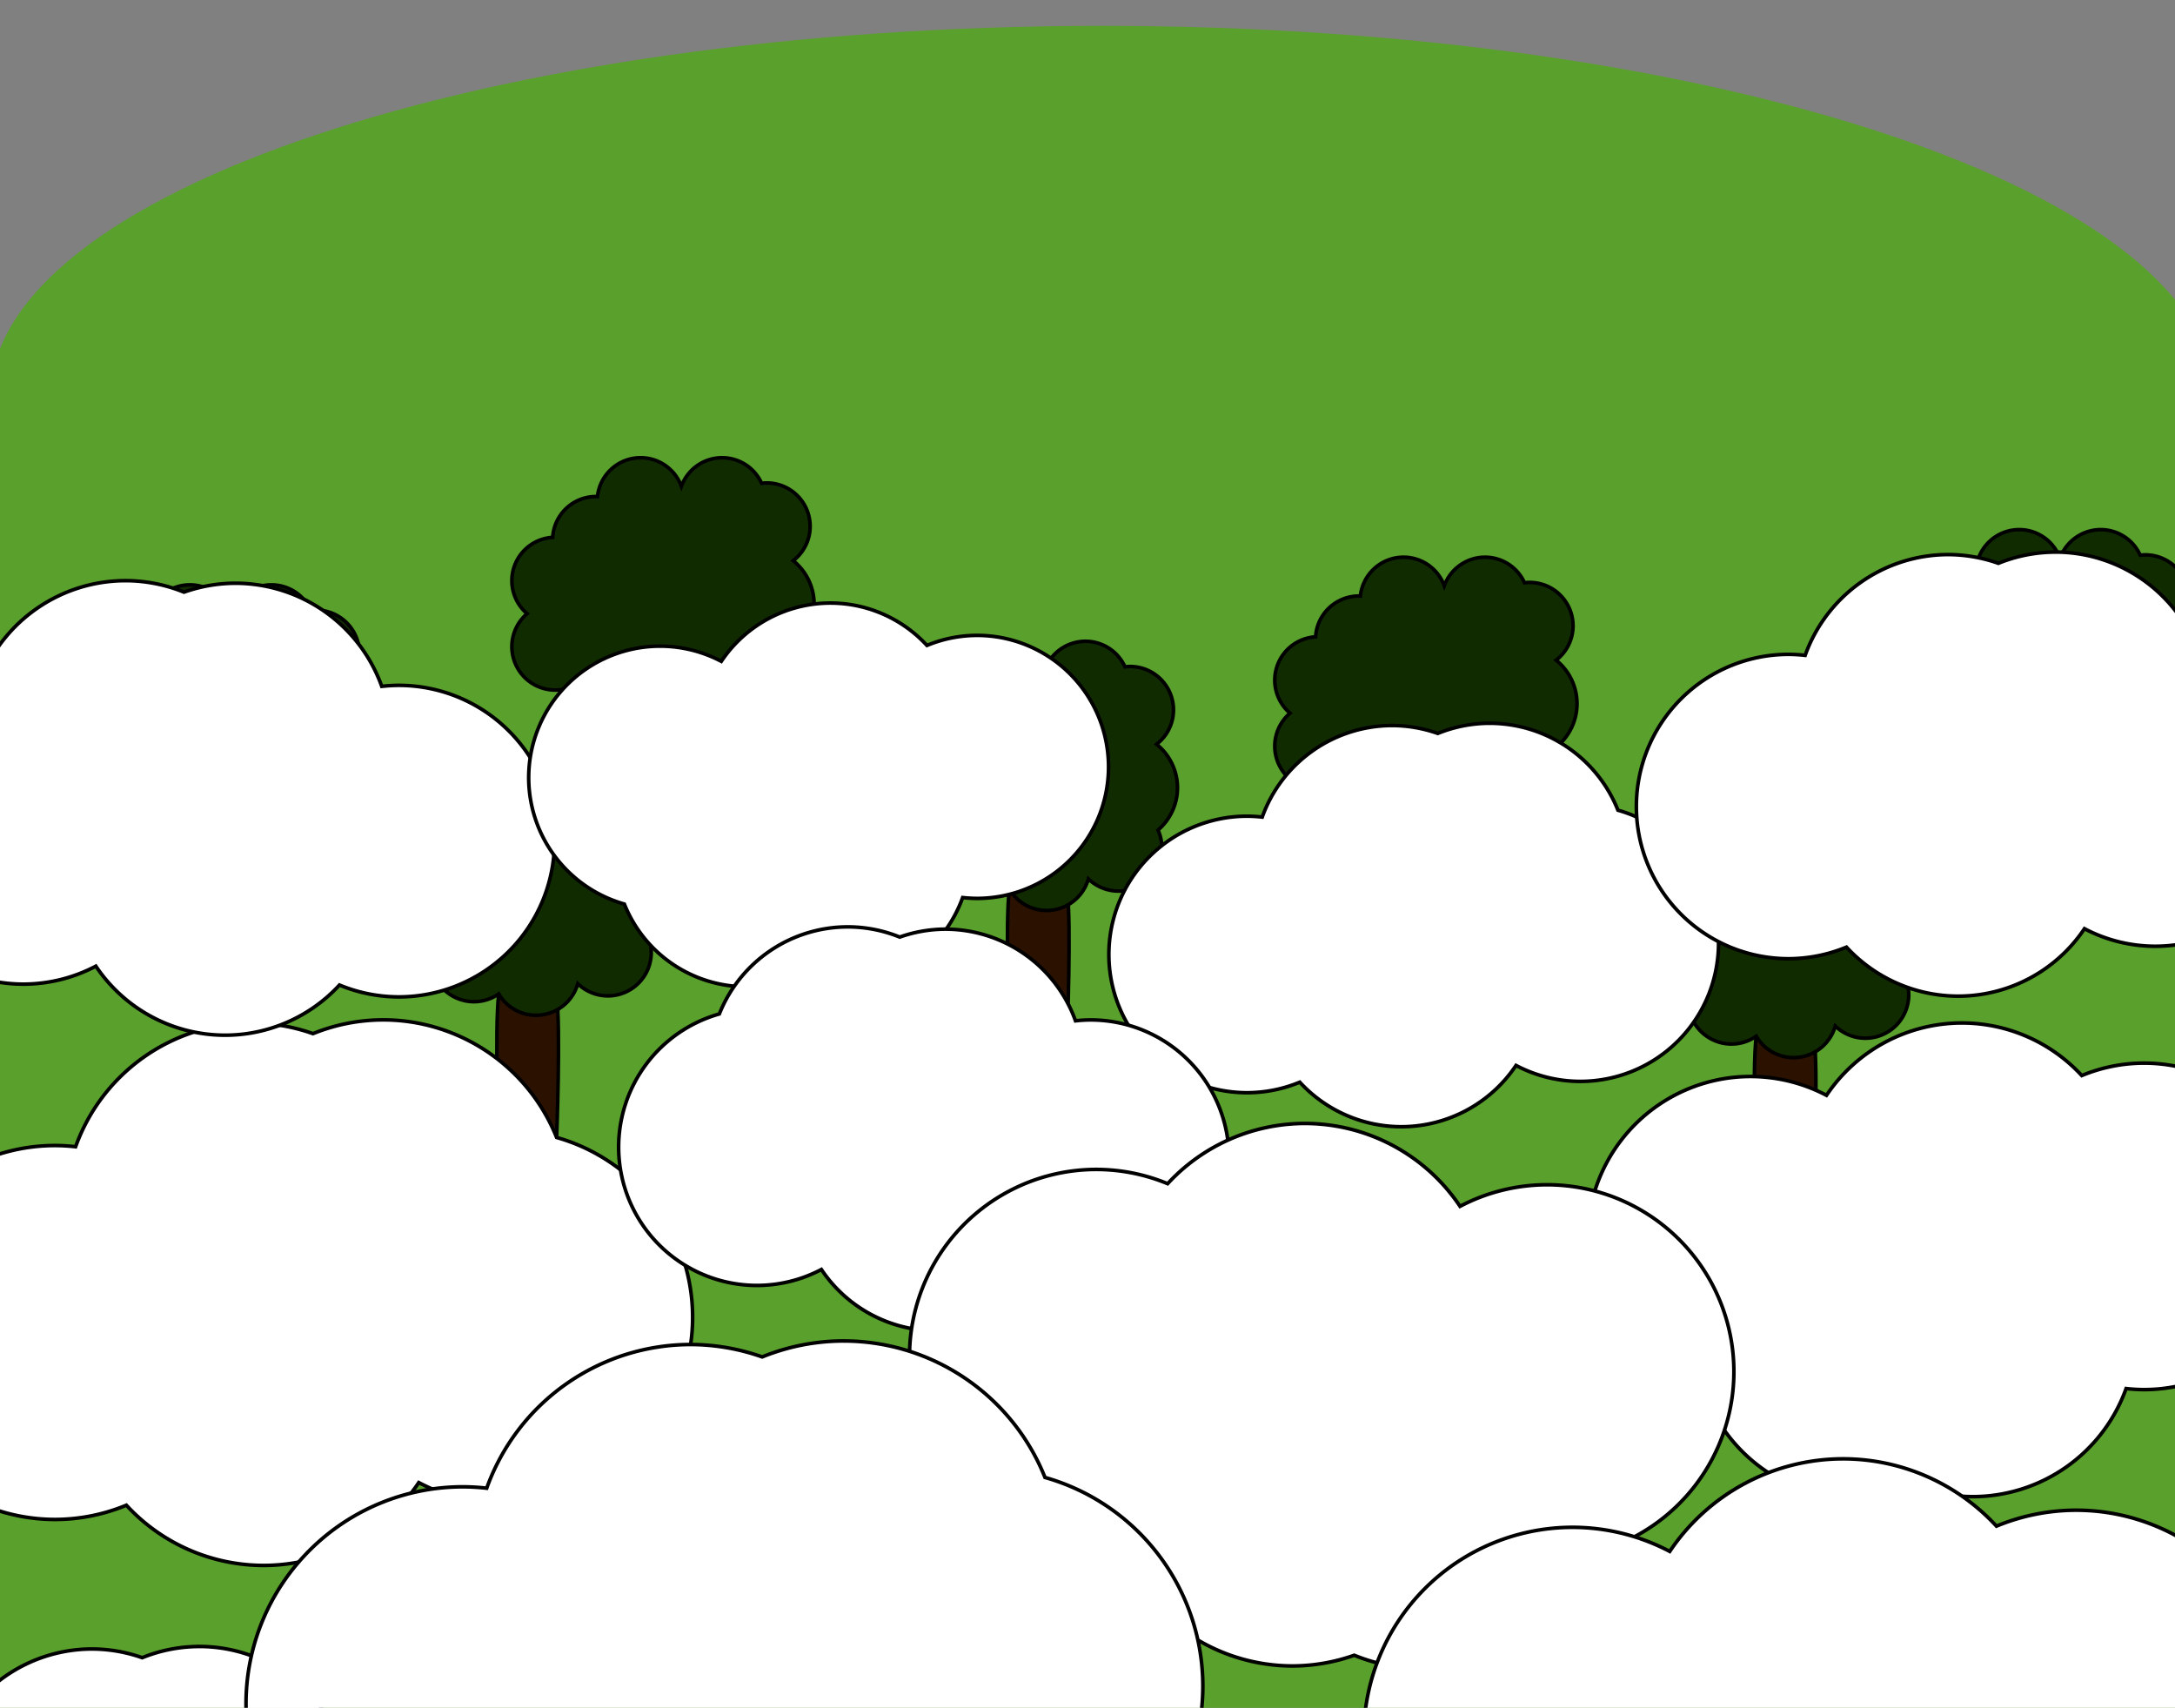 <?xml version="1.0" encoding="UTF-8" standalone="no"?>
<!-- Created with Inkscape (http://www.inkscape.org/) -->

<svg
   xmlns:dc="http://purl.org/dc/elements/1.1/"
   xmlns:cc="http://creativecommons.org/ns#"
   xmlns:rdf="http://www.w3.org/1999/02/22-rdf-syntax-ns#"
   xmlns:svg="http://www.w3.org/2000/svg"
   xmlns="http://www.w3.org/2000/svg"
   xmlns:sodipodi="http://sodipodi.sourceforge.net/DTD/sodipodi-0.dtd"
   xmlns:inkscape="http://www.inkscape.org/namespaces/inkscape"
   width="605"
   height="475"
   viewBox="0 0 160.073 125.677"
   version="1.1"
   id="svg8"
   inkscape:version="0.92.3 (2405546, 2018-03-11)"
   sodipodi:docname="Escenario.svg">
  <rect x="0" y="0" width="160.073" height="125.677" fill="#808080" stroke="none"/>
  <defs
     id="defs2" />
  <sodipodi:namedview
     id="base"
     pagecolor="#ffffff"
     bordercolor="#666666"
     borderopacity="1.0"
     inkscape:pageopacity="0.0"
     inkscape:pageshadow="2"
     inkscape:zoom="0.7"
     inkscape:cx="170.21938"
     inkscape:cy="41.774104"
     inkscape:document-units="mm"
     inkscape:current-layer="layer2"
     showgrid="false"
     inkscape:window-width="1920"
     inkscape:window-height="1027"
     inkscape:window-x="-8"
     inkscape:window-y="-8"
     inkscape:window-maximized="1"
     units="px" />
  <g
     inkscape:label="Base"
     inkscape:groupmode="layer"
     id="layer1"
     transform="translate(0,-171.323)"
     style="display:inline"
     sodipodi:insensitive="true" />
  <g
     inkscape:groupmode="layer"
     id="layer2"
     inkscape:label="Dibujo"
     style="display:inline"
     transform="translate(0,-90.223)">
    <path
       style="display:inline;opacity:1;fill:#5aa02c;fill-opacity:1;stroke:none;stroke-width:0.265;stroke-miterlimit:4;stroke-dasharray:none"
       d="m 162.96,119.515 c 2.1e-4,-15.128 -36.639,-27.391 -81.836,-27.391 -45.197,3e-5 -81.836,12.263 -81.835,27.391 V 235.166 H 161.753 Z"
       id="path1158-2-4"
       inkscape:connector-curvature="0"
       sodipodi:nodetypes="csc"
       inkscape:export-xdpi="212.74001"
       inkscape:export-ydpi="212.74001" />
    <path
       style="display:inline;opacity:1;fill:#ffffff;fill-opacity:1;stroke:#000000;stroke-width:0.265;stroke-miterlimit:4;stroke-dasharray:none;stroke-dashoffset:0"
       d="m 83.23,219.558 a 10.187,10.187 0 0 1 3.82,0.75 10.187,10.187 0 0 1 3.361,-0.583 10.187,10.187 0 0 1 9.575,6.746 10.187,10.187 0 0 1 1.113,-0.066 10.187,10.187 0 0 1 10.187,10.187 10.187,10.187 0 0 1 -10.187,10.187 10.187,10.187 0 0 1 -3.88,-0.777 10.187,10.187 0 0 1 -7.477,3.282 10.187,10.187 0 0 1 -8.457,-4.515 10.187,10.187 0 0 1 -4.736,1.175 10.187,10.187 0 0 1 -10.187,-10.187 10.187,10.187 0 0 1 7.412,-9.792 10.187,10.187 0 0 1 9.455,-6.407 z"
       id="path1202-1-5-6-6"
       inkscape:connector-curvature="0"
       inkscape:export-xdpi="212.74001"
       inkscape:export-ydpi="212.74001" />
    <path
       style="display:inline;opacity:1;fill:#ffffff;fill-opacity:1;stroke:#000000;stroke-width:0.265;stroke-miterlimit:4;stroke-dasharray:none;stroke-dashoffset:0"
       d="m 14.667,211.387 a 11.199,11.199 0 0 0 -4.2,0.824 11.199,11.199 0 0 0 -3.695,-0.641 11.199,11.199 0 0 0 -10.526,7.415 11.199,11.199 0 0 0 -1.224,-0.072 11.199,11.199 0 0 0 -11.198,11.199 11.199,11.199 0 0 0 11.198,11.198 11.199,11.199 0 0 0 4.265,-0.854 11.199,11.199 0 0 0 8.219,3.608 11.199,11.199 0 0 0 9.297,-4.964 11.199,11.199 0 0 0 5.206,1.292 11.199,11.199 0 0 0 11.199,-11.199 11.199,11.199 0 0 0 -8.148,-10.765 11.199,11.199 0 0 0 -10.394,-7.043 z"
       id="path1202-1-2-37-1-5-8"
       inkscape:connector-curvature="0"
       inkscape:export-xdpi="212.74001"
       inkscape:export-ydpi="212.74001" />
    <path
       style="display:inline;opacity:1;fill:#2b1100;fill-opacity:1;stroke:#000000;stroke-width:0.265;stroke-miterlimit:4;stroke-dasharray:none;stroke-dashoffset:0"
       d="m 14.371,151.497 c 0.313,-2.662 2.129,-5.267 2.129,-5.267 0,0 1.816,2.605 2.129,5.267 0.313,2.662 0,10.565 0,10.565 0,0 -1.39,0.623 -2.129,0.623 -0.739,0 -2.129,-0.623 -2.129,-0.623 0,0 -0.313,-7.903 0,-10.565 z"
       id="rect1310-2-2-7"
       inkscape:connector-curvature="0"
       sodipodi:nodetypes="zczczcz"
       inkscape:export-xdpi="212.74001"
       inkscape:export-ydpi="212.74001" />
    <path
       style="display:inline;opacity:1;fill:#112b00;fill-opacity:1;stroke:#000000;stroke-width:0.265;stroke-miterlimit:4;stroke-dasharray:none;stroke-dashoffset:0"
       d="m 13.978,133.262 a 3.194,3.194 0 0 0 -3.176,2.861 3.194,3.194 0 0 0 -0.108,-0.005 3.194,3.194 0 0 0 -3.187,3.005 3.194,3.194 0 0 0 -3.005,3.187 3.194,3.194 0 0 0 1.122,2.429 3.194,3.194 0 0 0 -1.122,2.426 3.194,3.194 0 0 0 3.194,3.194 3.194,3.194 0 0 0 1.798,-0.558 3.194,3.194 0 0 0 3.056,2.271 3.194,3.194 0 0 0 1.821,-0.574 3.194,3.194 0 0 0 2.748,1.574 3.194,3.194 0 0 0 3.07,-2.324 3.194,3.194 0 0 0 2.213,0.896 3.194,3.194 0 0 0 3.194,-3.194 3.194,3.194 0 0 0 -0.28,-1.298 4.108,4.108 0 0 0 1.431,-3.11 4.108,4.108 0 0 0 -1.54,-3.202 3.194,3.194 0 0 0 1.246,-2.528 3.194,3.194 0 0 0 -3.194,-3.194 3.194,3.194 0 0 0 -0.376,0.026 3.194,3.194 0 0 0 -2.908,-1.882 3.194,3.194 0 0 0 -2.998,2.104 3.194,3.194 0 0 0 -2.999,-2.104 z"
       id="path1202-1-8-1-2"
       inkscape:connector-curvature="0"
       inkscape:export-xdpi="212.74001"
       inkscape:export-ydpi="212.74001" />
    <path
       style="display:inline;opacity:1;fill:#2b1100;fill-opacity:1;stroke:#000000;stroke-width:0.265;stroke-miterlimit:4;stroke-dasharray:none;stroke-dashoffset:0"
       d="m 36.706,163.362 c 0.313,-2.662 2.129,-5.267 2.129,-5.267 0,0 1.816,2.605 2.129,5.267 0.313,2.662 0,10.565 0,10.565 0,0 -1.39,0.623 -2.129,0.623 -0.739,0 -2.129,-0.623 -2.129,-0.623 0,0 -0.313,-7.903 0,-10.565 z"
       id="rect1310-2-0-49-1"
       inkscape:connector-curvature="0"
       sodipodi:nodetypes="zczczcz"
       inkscape:export-xdpi="212.74001"
       inkscape:export-ydpi="212.74001" />
    <path
       style="display:inline;opacity:1;fill:#112b00;fill-opacity:1;stroke:#000000;stroke-width:0.265;stroke-miterlimit:4;stroke-dasharray:none;stroke-dashoffset:0"
       d="m 36.312,145.127 a 3.194,3.194 0 0 0 -3.176,2.861 3.194,3.194 0 0 0 -0.108,-0.005 3.194,3.194 0 0 0 -3.187,3.005 3.194,3.194 0 0 0 -3.005,3.187 3.194,3.194 0 0 0 1.122,2.429 3.194,3.194 0 0 0 -1.122,2.425 3.194,3.194 0 0 0 3.194,3.194 3.194,3.194 0 0 0 1.798,-0.558 3.194,3.194 0 0 0 3.056,2.271 3.194,3.194 0 0 0 1.821,-0.574 3.194,3.194 0 0 0 2.748,1.574 3.194,3.194 0 0 0 3.07,-2.324 3.194,3.194 0 0 0 2.213,0.896 3.194,3.194 0 0 0 3.194,-3.194 3.194,3.194 0 0 0 -0.28,-1.298 4.108,4.108 0 0 0 1.431,-3.11 4.108,4.108 0 0 0 -1.54,-3.202 3.194,3.194 0 0 0 1.246,-2.528 3.194,3.194 0 0 0 -3.194,-3.194 3.194,3.194 0 0 0 -0.376,0.026 3.194,3.194 0 0 0 -2.908,-1.882 3.194,3.194 0 0 0 -2.998,2.104 3.194,3.194 0 0 0 -2.999,-2.104 z"
       id="path1202-1-8-9-33-9"
       inkscape:connector-curvature="0"
       inkscape:export-xdpi="212.74001"
       inkscape:export-ydpi="212.74001" />
    <path
       style="display:inline;opacity:1;fill:#2b1100;fill-opacity:1;stroke:#000000;stroke-width:0.265;stroke-miterlimit:4;stroke-dasharray:none;stroke-dashoffset:0"
       d="m 47.541,142.14 c 0.313,-2.662 2.129,-5.267 2.129,-5.267 0,0 1.816,2.605 2.129,5.267 0.313,2.662 0,10.565 0,10.565 0,0 -1.39,0.623 -2.129,0.623 -0.739,0 -2.129,-0.623 -2.129,-0.623 0,0 -0.313,-7.903 0,-10.565 z"
       id="rect1310-2-0-6-06-6"
       inkscape:connector-curvature="0"
       sodipodi:nodetypes="zczczcz"
       inkscape:export-xdpi="212.74001"
       inkscape:export-ydpi="212.74001" />
    <path
       style="display:inline;opacity:1;fill:#112b00;fill-opacity:1;stroke:#000000;stroke-width:0.265;stroke-miterlimit:4;stroke-dasharray:none;stroke-dashoffset:0"
       d="m 47.148,123.906 a 3.194,3.194 0 0 0 -3.176,2.861 3.194,3.194 0 0 0 -0.108,-0.005 3.194,3.194 0 0 0 -3.187,3.005 3.194,3.194 0 0 0 -3.005,3.187 3.194,3.194 0 0 0 1.122,2.429 3.194,3.194 0 0 0 -1.122,2.426 3.194,3.194 0 0 0 3.194,3.194 3.194,3.194 0 0 0 1.798,-0.558 3.194,3.194 0 0 0 3.056,2.271 3.194,3.194 0 0 0 1.821,-0.574 3.194,3.194 0 0 0 2.748,1.574 3.194,3.194 0 0 0 3.07,-2.324 3.194,3.194 0 0 0 2.213,0.896 3.194,3.194 0 0 0 3.194,-3.194 3.194,3.194 0 0 0 -0.28,-1.298 4.108,4.108 0 0 0 1.431,-3.11 4.108,4.108 0 0 0 -1.54,-3.202 3.194,3.194 0 0 0 1.246,-2.528 3.194,3.194 0 0 0 -3.194,-3.194 3.194,3.194 0 0 0 -0.376,0.026 3.194,3.194 0 0 0 -2.908,-1.882 3.194,3.194 0 0 0 -2.998,2.104 3.194,3.194 0 0 0 -2.999,-2.104 z"
       id="path1202-1-8-9-3-3-1"
       inkscape:connector-curvature="0"
       inkscape:export-xdpi="212.74001"
       inkscape:export-ydpi="212.74001" />
    <path
       style="display:inline;opacity:1;fill:#2b1100;fill-opacity:1;stroke:#000000;stroke-width:0.265;stroke-miterlimit:4;stroke-dasharray:none;stroke-dashoffset:0"
       d="m 74.283,155.649 c 0.313,-2.662 2.129,-5.267 2.129,-5.267 0,0 1.816,2.605 2.129,5.267 0.313,2.662 0,10.565 0,10.565 0,0 -1.39,0.623 -2.129,0.623 -0.739,0 -2.129,-0.623 -2.129,-0.623 0,0 -0.313,-7.903 0,-10.565 z"
       id="rect1310-2-0-6-7-69-8"
       inkscape:connector-curvature="0"
       sodipodi:nodetypes="zczczcz"
       inkscape:export-xdpi="212.74001"
       inkscape:export-ydpi="212.74001" />
    <path
       style="display:inline;opacity:1;fill:#112b00;fill-opacity:1;stroke:#000000;stroke-width:0.265;stroke-miterlimit:4;stroke-dasharray:none;stroke-dashoffset:0"
       d="m 73.89,137.414 a 3.194,3.194 0 0 0 -3.176,2.861 3.194,3.194 0 0 0 -0.108,-0.005 3.194,3.194 0 0 0 -3.187,3.005 3.194,3.194 0 0 0 -3.005,3.187 3.194,3.194 0 0 0 1.122,2.429 3.194,3.194 0 0 0 -1.122,2.426 3.194,3.194 0 0 0 3.194,3.194 3.194,3.194 0 0 0 1.798,-0.558 3.194,3.194 0 0 0 3.056,2.271 3.194,3.194 0 0 0 1.821,-0.574 3.194,3.194 0 0 0 2.748,1.574 3.194,3.194 0 0 0 3.07,-2.324 3.194,3.194 0 0 0 2.213,0.896 3.194,3.194 0 0 0 3.194,-3.194 3.194,3.194 0 0 0 -0.28,-1.298 4.108,4.108 0 0 0 1.431,-3.11 4.108,4.108 0 0 0 -1.54,-3.202 3.194,3.194 0 0 0 1.246,-2.528 3.194,3.194 0 0 0 -3.194,-3.194 3.194,3.194 0 0 0 -0.376,0.026 3.194,3.194 0 0 0 -2.908,-1.882 3.194,3.194 0 0 0 -2.998,2.104 3.194,3.194 0 0 0 -2.999,-2.104 z"
       id="path1202-1-8-9-3-0-2-9"
       inkscape:connector-curvature="0"
       inkscape:export-xdpi="212.74001"
       inkscape:export-ydpi="212.74001" />
    <path
       style="display:inline;opacity:1;fill:#2b1100;fill-opacity:1;stroke:#000000;stroke-width:0.265;stroke-miterlimit:4;stroke-dasharray:none;stroke-dashoffset:0"
       d="m 103.688,149.461 c 0.313,-2.662 2.129,-5.267 2.129,-5.267 0,0 1.816,2.605 2.129,5.267 0.313,2.662 0,10.565 0,10.565 0,0 -1.39,0.623 -2.129,0.623 -0.739,0 -2.129,-0.623 -2.129,-0.623 0,0 -0.313,-7.903 0,-10.565 z"
       id="rect1310-2-0-6-7-6-4-2"
       inkscape:connector-curvature="0"
       sodipodi:nodetypes="zczczcz"
       inkscape:export-xdpi="212.74001"
       inkscape:export-ydpi="212.74001" />
    <path
       style="display:inline;opacity:1;fill:#112b00;fill-opacity:1;stroke:#000000;stroke-width:0.265;stroke-miterlimit:4;stroke-dasharray:none;stroke-dashoffset:0"
       d="m 103.295,131.227 a 3.194,3.194 0 0 0 -3.176,2.861 3.194,3.194 0 0 0 -0.108,-0.005 3.194,3.194 0 0 0 -3.187,3.005 3.194,3.194 0 0 0 -3.005,3.187 3.194,3.194 0 0 0 1.122,2.429 3.194,3.194 0 0 0 -1.122,2.426 3.194,3.194 0 0 0 3.194,3.194 3.194,3.194 0 0 0 1.798,-0.558 3.194,3.194 0 0 0 3.056,2.271 3.194,3.194 0 0 0 1.821,-0.574 3.194,3.194 0 0 0 2.748,1.574 3.194,3.194 0 0 0 3.07,-2.324 3.194,3.194 0 0 0 2.213,0.896 3.194,3.194 0 0 0 3.194,-3.194 3.194,3.194 0 0 0 -0.28,-1.298 4.108,4.108 0 0 0 1.431,-3.11 4.108,4.108 0 0 0 -1.54,-3.202 3.194,3.194 0 0 0 1.246,-2.528 3.194,3.194 0 0 0 -3.194,-3.194 3.194,3.194 0 0 0 -0.376,0.026 3.194,3.194 0 0 0 -2.908,-1.882 3.194,3.194 0 0 0 -2.998,2.104 3.194,3.194 0 0 0 -2.999,-2.104 z"
       id="path1202-1-8-9-3-0-9-25-8"
       inkscape:connector-curvature="0"
       inkscape:export-xdpi="212.74001"
       inkscape:export-ydpi="212.74001" />
    <path
       style="display:inline;opacity:1;fill:#2b1100;fill-opacity:1;stroke:#000000;stroke-width:0.265;stroke-miterlimit:4;stroke-dasharray:none;stroke-dashoffset:0"
       d="m 129.253,166.476 c 0.313,-2.662 2.129,-5.267 2.129,-5.267 0,0 1.816,2.605 2.129,5.267 0.313,2.662 0,10.565 0,10.565 0,0 -1.39,0.623 -2.129,0.623 -0.739,0 -2.129,-0.623 -2.129,-0.623 0,0 -0.313,-7.903 0,-10.565 z"
       id="rect1310-2-0-6-7-6-3-64-6"
       inkscape:connector-curvature="0"
       sodipodi:nodetypes="zczczcz"
       inkscape:export-xdpi="212.74001"
       inkscape:export-ydpi="212.74001" />
    <path
       style="display:inline;opacity:1;fill:#112b00;fill-opacity:1;stroke:#000000;stroke-width:0.265;stroke-miterlimit:4;stroke-dasharray:none;stroke-dashoffset:0"
       d="m 128.86,148.241 a 3.194,3.194 0 0 0 -3.176,2.861 3.194,3.194 0 0 0 -0.108,-0.005 3.194,3.194 0 0 0 -3.187,3.005 3.194,3.194 0 0 0 -3.005,3.187 3.194,3.194 0 0 0 1.122,2.429 3.194,3.194 0 0 0 -1.122,2.426 3.194,3.194 0 0 0 3.194,3.194 3.194,3.194 0 0 0 1.798,-0.558 3.194,3.194 0 0 0 3.056,2.271 3.194,3.194 0 0 0 1.821,-0.574 3.194,3.194 0 0 0 2.748,1.574 3.194,3.194 0 0 0 3.07,-2.324 3.194,3.194 0 0 0 2.213,0.896 3.194,3.194 0 0 0 3.194,-3.194 3.194,3.194 0 0 0 -0.28,-1.298 4.108,4.108 0 0 0 1.431,-3.11 4.108,4.108 0 0 0 -1.54,-3.202 3.194,3.194 0 0 0 1.246,-2.528 3.194,3.194 0 0 0 -3.194,-3.194 3.194,3.194 0 0 0 -0.376,0.026 3.194,3.194 0 0 0 -2.908,-1.882 3.194,3.194 0 0 0 -2.998,2.104 3.194,3.194 0 0 0 -2.999,-2.104 z"
       id="path1202-1-8-9-3-0-9-2-90-1"
       inkscape:connector-curvature="0"
       inkscape:export-xdpi="212.74001"
       inkscape:export-ydpi="212.74001" />
    <path
       style="display:inline;opacity:1;fill:#2b1100;fill-opacity:1;stroke:#000000;stroke-width:0.265;stroke-miterlimit:4;stroke-dasharray:none;stroke-dashoffset:0"
       d="m 149.002,147.432 c 0.313,-2.662 2.129,-5.267 2.129,-5.267 0,0 1.816,2.605 2.129,5.267 0.313,2.662 0,10.565 0,10.565 0,0 -1.39,0.623 -2.129,0.623 -0.739,0 -2.129,-0.623 -2.129,-0.623 0,0 -0.313,-7.903 0,-10.565 z"
       id="rect1310-2-0-6-7-6-3-3-4-9"
       inkscape:connector-curvature="0"
       sodipodi:nodetypes="zczczcz"
       inkscape:export-xdpi="212.74001"
       inkscape:export-ydpi="212.74001" />
    <path
       style="display:inline;opacity:1;fill:#112b00;fill-opacity:1;stroke:#000000;stroke-width:0.265;stroke-miterlimit:4;stroke-dasharray:none;stroke-dashoffset:0"
       d="m 148.609,129.198 a 3.194,3.194 0 0 0 -3.176,2.861 3.194,3.194 0 0 0 -0.108,-0.005 3.194,3.194 0 0 0 -3.187,3.005 3.194,3.194 0 0 0 -3.005,3.187 3.194,3.194 0 0 0 1.122,2.429 3.194,3.194 0 0 0 -1.122,2.426 3.194,3.194 0 0 0 3.194,3.194 3.194,3.194 0 0 0 1.798,-0.558 3.194,3.194 0 0 0 3.056,2.271 3.194,3.194 0 0 0 1.821,-0.574 3.194,3.194 0 0 0 2.748,1.574 3.194,3.194 0 0 0 3.07,-2.324 3.194,3.194 0 0 0 2.213,0.896 3.194,3.194 0 0 0 3.194,-3.194 3.194,3.194 0 0 0 -0.28,-1.298 4.108,4.108 0 0 0 1.431,-3.11 4.108,4.108 0 0 0 -1.54,-3.202 3.194,3.194 0 0 0 1.246,-2.528 3.194,3.194 0 0 0 -3.194,-3.194 3.194,3.194 0 0 0 -0.376,0.026 3.194,3.194 0 0 0 -2.908,-1.882 3.194,3.194 0 0 0 -2.998,2.104 3.194,3.194 0 0 0 -2.999,-2.104 z"
       id="path1202-1-8-9-3-0-9-2-4-62-4"
       inkscape:connector-curvature="0"
       inkscape:export-xdpi="212.74001"
       inkscape:export-ydpi="212.74001" />
    <path
       style="display:inline;opacity:1;fill:#ffffff;fill-opacity:1;stroke:#000000;stroke-width:0.265;stroke-miterlimit:4;stroke-dasharray:none;stroke-dashoffset:0"
       d="m 136.716,200.556 a 12.013,12.013 0 0 0 4.505,-0.884 12.013,12.013 0 0 0 3.963,0.687 12.013,12.013 0 0 0 11.291,-7.955 12.013,12.013 0 0 0 1.313,0.078 12.013,12.013 0 0 0 12.013,-12.013 12.013,12.013 0 0 0 -12.013,-12.013 12.013,12.013 0 0 0 -4.575,0.916 12.013,12.013 0 0 0 -8.817,-3.87 12.013,12.013 0 0 0 -9.973,5.325 12.013,12.013 0 0 0 -5.585,-1.386 12.013,12.013 0 0 0 -12.013,12.013 12.013,12.013 0 0 0 8.741,11.547 12.013,12.013 0 0 0 11.15,7.555 z"
       id="path1202-1-2-37-1"
       inkscape:connector-curvature="0"
       inkscape:export-xdpi="212.74001"
       inkscape:export-ydpi="212.74001" />
    <path
       style="display:inline;opacity:1;fill:#ffffff;fill-opacity:1;stroke:#000000;stroke-width:0.265;stroke-miterlimit:4;stroke-dasharray:none;stroke-dashoffset:0"
       d="m 28.194,165.274 a 13.758,13.758 0 0 0 -5.16,1.013 13.758,13.758 0 0 0 -4.539,-0.787 13.758,13.758 0 0 0 -12.931,9.11 13.758,13.758 0 0 0 -1.504,-0.089 13.758,13.758 0 0 0 -13.758,13.759 13.758,13.758 0 0 0 13.758,13.758 13.758,13.758 0 0 0 5.24,-1.049 13.758,13.758 0 0 0 10.098,4.432 13.758,13.758 0 0 0 11.422,-6.098 13.758,13.758 0 0 0 6.396,1.587 13.758,13.758 0 0 0 13.759,-13.759 13.758,13.758 0 0 0 -10.011,-13.225 13.758,13.758 0 0 0 -12.769,-8.653 z"
       id="path1202-54-1"
       inkscape:connector-curvature="0"
       inkscape:export-xdpi="212.74001"
       inkscape:export-ydpi="212.74001" />
    <path
       style="display:inline;opacity:1;fill:#ffffff;fill-opacity:1;stroke:#000000;stroke-width:0.265;stroke-miterlimit:4;stroke-dasharray:none;stroke-dashoffset:0"
       d="m 9.241,132.954 a 11.463,11.463 0 0 1 4.299,0.844 11.463,11.463 0 0 1 3.782,-0.656 11.463,11.463 0 0 1 10.774,7.59 11.463,11.463 0 0 1 1.253,-0.074 11.463,11.463 0 0 1 11.462,11.463 11.463,11.463 0 0 1 -11.462,11.462 11.463,11.463 0 0 1 -4.365,-0.874 11.463,11.463 0 0 1 -8.413,3.693 11.463,11.463 0 0 1 -9.516,-5.081 11.463,11.463 0 0 1 -5.329,1.323 11.463,11.463 0 0 1 -11.463,-11.463 11.463,11.463 0 0 1 8.34,-11.018 11.463,11.463 0 0 1 10.639,-7.209 z"
       id="path1202-54-1-1"
       inkscape:connector-curvature="0"
       inkscape:export-xdpi="212.74001"
       inkscape:export-ydpi="212.74001" />
    <path
       style="display:inline;opacity:1;fill:#ffffff;fill-opacity:1;stroke:#000000;stroke-width:0.265;stroke-miterlimit:4;stroke-dasharray:none;stroke-dashoffset:0"
       d="m 54.932,162.84 a 9.677,9.677 0 0 0 3.629,-0.712 9.677,9.677 0 0 0 3.193,0.553 9.677,9.677 0 0 0 9.095,-6.408 9.677,9.677 0 0 0 1.058,0.062 9.677,9.677 0 0 0 9.677,-9.677 9.677,9.677 0 0 0 -9.677,-9.677 9.677,9.677 0 0 0 -3.685,0.738 9.677,9.677 0 0 0 -7.102,-3.118 9.677,9.677 0 0 0 -8.034,4.289 9.677,9.677 0 0 0 -4.499,-1.117 9.677,9.677 0 0 0 -9.677,9.677 9.677,9.677 0 0 0 7.041,9.302 9.677,9.677 0 0 0 8.981,6.086 z"
       id="path1202-1-5-6-9"
       inkscape:connector-curvature="0"
       inkscape:export-xdpi="212.74001"
       inkscape:export-ydpi="212.74001" />
    <path
       style="display:inline;opacity:1;fill:#ffffff;fill-opacity:1;stroke:#000000;stroke-width:0.265;stroke-miterlimit:4;stroke-dasharray:none;stroke-dashoffset:0"
       d="m 109.633,143.446 a 10.175,10.175 0 0 0 -3.816,0.749 10.175,10.175 0 0 0 -3.357,-0.582 10.175,10.175 0 0 0 -9.564,6.738 10.175,10.175 0 0 0 -1.112,-0.066 10.175,10.175 0 0 0 -10.175,10.175 10.175,10.175 0 0 0 10.175,10.175 10.175,10.175 0 0 0 3.875,-0.776 10.175,10.175 0 0 0 7.468,3.278 10.175,10.175 0 0 0 8.447,-4.51 10.175,10.175 0 0 0 4.73,1.174 10.175,10.175 0 0 0 10.175,-10.175 10.175,10.175 0 0 0 -7.403,-9.781 10.175,10.175 0 0 0 -9.444,-6.399 z"
       id="path1202-1-2-2-3-6-5"
       inkscape:connector-curvature="0"
       inkscape:export-xdpi="212.74001"
       inkscape:export-ydpi="212.74001" />
    <path
       style="display:inline;opacity:1;fill:#ffffff;fill-opacity:1;stroke:#000000;stroke-width:0.265;stroke-miterlimit:4;stroke-dasharray:none;stroke-dashoffset:0"
       d="m 62.397,158.431 a 10.187,10.187 0 0 1 3.82,0.75 10.187,10.187 0 0 1 3.361,-0.583 10.187,10.187 0 0 1 9.575,6.746 10.187,10.187 0 0 1 1.113,-0.066 10.187,10.187 0 0 1 10.187,10.187 10.187,10.187 0 0 1 -10.187,10.187 10.187,10.187 0 0 1 -3.88,-0.777 10.187,10.187 0 0 1 -7.477,3.282 10.187,10.187 0 0 1 -8.457,-4.515 10.187,10.187 0 0 1 -4.736,1.175 10.187,10.187 0 0 1 -10.187,-10.187 10.187,10.187 0 0 1 7.412,-9.792 10.187,10.187 0 0 1 9.455,-6.407 z"
       id="path1202-1-5-6"
       inkscape:connector-curvature="0"
       inkscape:export-xdpi="212.74001"
       inkscape:export-ydpi="212.74001" />
    <path
       style="display:inline;opacity:1;fill:#ffffff;fill-opacity:1;stroke:#000000;stroke-width:0.265;stroke-miterlimit:4;stroke-dasharray:none;stroke-dashoffset:0"
       d="m 104.828,213.044 a 13.758,13.758 0 0 1 -5.16,-1.013 13.758,13.758 0 0 1 -4.539,0.787 13.758,13.758 0 0 1 -12.931,-9.11 13.758,13.758 0 0 1 -1.504,0.089 A 13.758,13.758 0 0 1 66.936,190.038 13.758,13.758 0 0 1 80.694,176.28 a 13.758,13.758 0 0 1 5.24,1.049 13.758,13.758 0 0 1 10.098,-4.432 13.758,13.758 0 0 1 11.422,6.098 13.758,13.758 0 0 1 6.396,-1.587 13.758,13.758 0 0 1 13.759,13.759 13.758,13.758 0 0 1 -10.011,13.225 13.758,13.758 0 0 1 -12.769,8.653 z"
       id="path1202-1-2-2-3-6"
       inkscape:connector-curvature="0"
       inkscape:export-xdpi="212.74001"
       inkscape:export-ydpi="212.74001" />
    <path
       style="display:inline;opacity:1;fill:#ffffff;fill-opacity:1;stroke:#000000;stroke-width:0.265;stroke-miterlimit:4;stroke-dasharray:none;stroke-dashoffset:0"
       d="m 151.274,130.851 a 11.199,11.199 0 0 0 -4.2,0.824 11.199,11.199 0 0 0 -3.695,-0.641 11.199,11.199 0 0 0 -10.526,7.415 11.199,11.199 0 0 0 -1.224,-0.072 11.199,11.199 0 0 0 -11.198,11.199 11.199,11.199 0 0 0 11.198,11.198 11.199,11.199 0 0 0 4.265,-0.854 11.199,11.199 0 0 0 8.219,3.608 11.199,11.199 0 0 0 9.297,-4.964 11.199,11.199 0 0 0 5.206,1.292 11.199,11.199 0 0 0 11.199,-11.199 11.199,11.199 0 0 0 -8.148,-10.765 11.199,11.199 0 0 0 -10.394,-7.043 z"
       id="path1202-1-2-37-1-5"
       inkscape:connector-curvature="0"
       inkscape:export-xdpi="212.74001"
       inkscape:export-ydpi="212.74001" />
    <path
       style="display:inline;opacity:1;fill:#ffffff;fill-opacity:1;stroke:#000000;stroke-width:0.265;stroke-miterlimit:4;stroke-dasharray:none;stroke-dashoffset:0"
       d="m 62.085,188.902 a 15.969,15.969 0 0 0 -5.989,1.175 15.969,15.969 0 0 0 -5.268,-0.913 15.969,15.969 0 0 0 -15.009,10.574 15.969,15.969 0 0 0 -1.745,-0.103 15.969,15.969 0 0 0 -15.969,15.969 15.969,15.969 0 0 0 15.969,15.969 15.969,15.969 0 0 0 6.082,-1.218 15.969,15.969 0 0 0 11.72,5.145 15.969,15.969 0 0 0 13.257,-7.078 15.969,15.969 0 0 0 7.424,1.843 15.969,15.969 0 0 0 15.969,-15.969 15.969,15.969 0 0 0 -11.619,-15.35 15.969,15.969 0 0 0 -14.821,-10.043 z"
       id="path1202-1-2-2-3-6-4"
       inkscape:connector-curvature="0"
       inkscape:export-xdpi="212.74001"
       inkscape:export-ydpi="212.74001" />
    <path
       style="display:inline;opacity:1;fill:#ffffff;fill-opacity:1;stroke:#000000;stroke-width:0.265;stroke-miterlimit:4;stroke-dasharray:none;stroke-dashoffset:0"
       d="m 125.822,242.438 a 15.374,15.374 0 0 0 5.765,-1.132 15.374,15.374 0 0 0 5.072,0.879 15.374,15.374 0 0 0 14.45,-10.18 15.374,15.374 0 0 0 1.68,0.099 15.374,15.374 0 0 0 15.373,-15.374 15.374,15.374 0 0 0 -15.373,-15.373 15.374,15.374 0 0 0 -5.855,1.172 15.374,15.374 0 0 0 -11.283,-4.953 15.374,15.374 0 0 0 -12.763,6.814 15.374,15.374 0 0 0 -7.147,-1.774 15.374,15.374 0 0 0 -15.374,15.374 15.374,15.374 0 0 0 11.186,14.778 15.374,15.374 0 0 0 14.269,9.669 z"
       id="path1202-1-5-6-9-3"
       inkscape:connector-curvature="0"
       inkscape:export-xdpi="212.74001"
       inkscape:export-ydpi="212.74001" />
  </g>
</svg>

